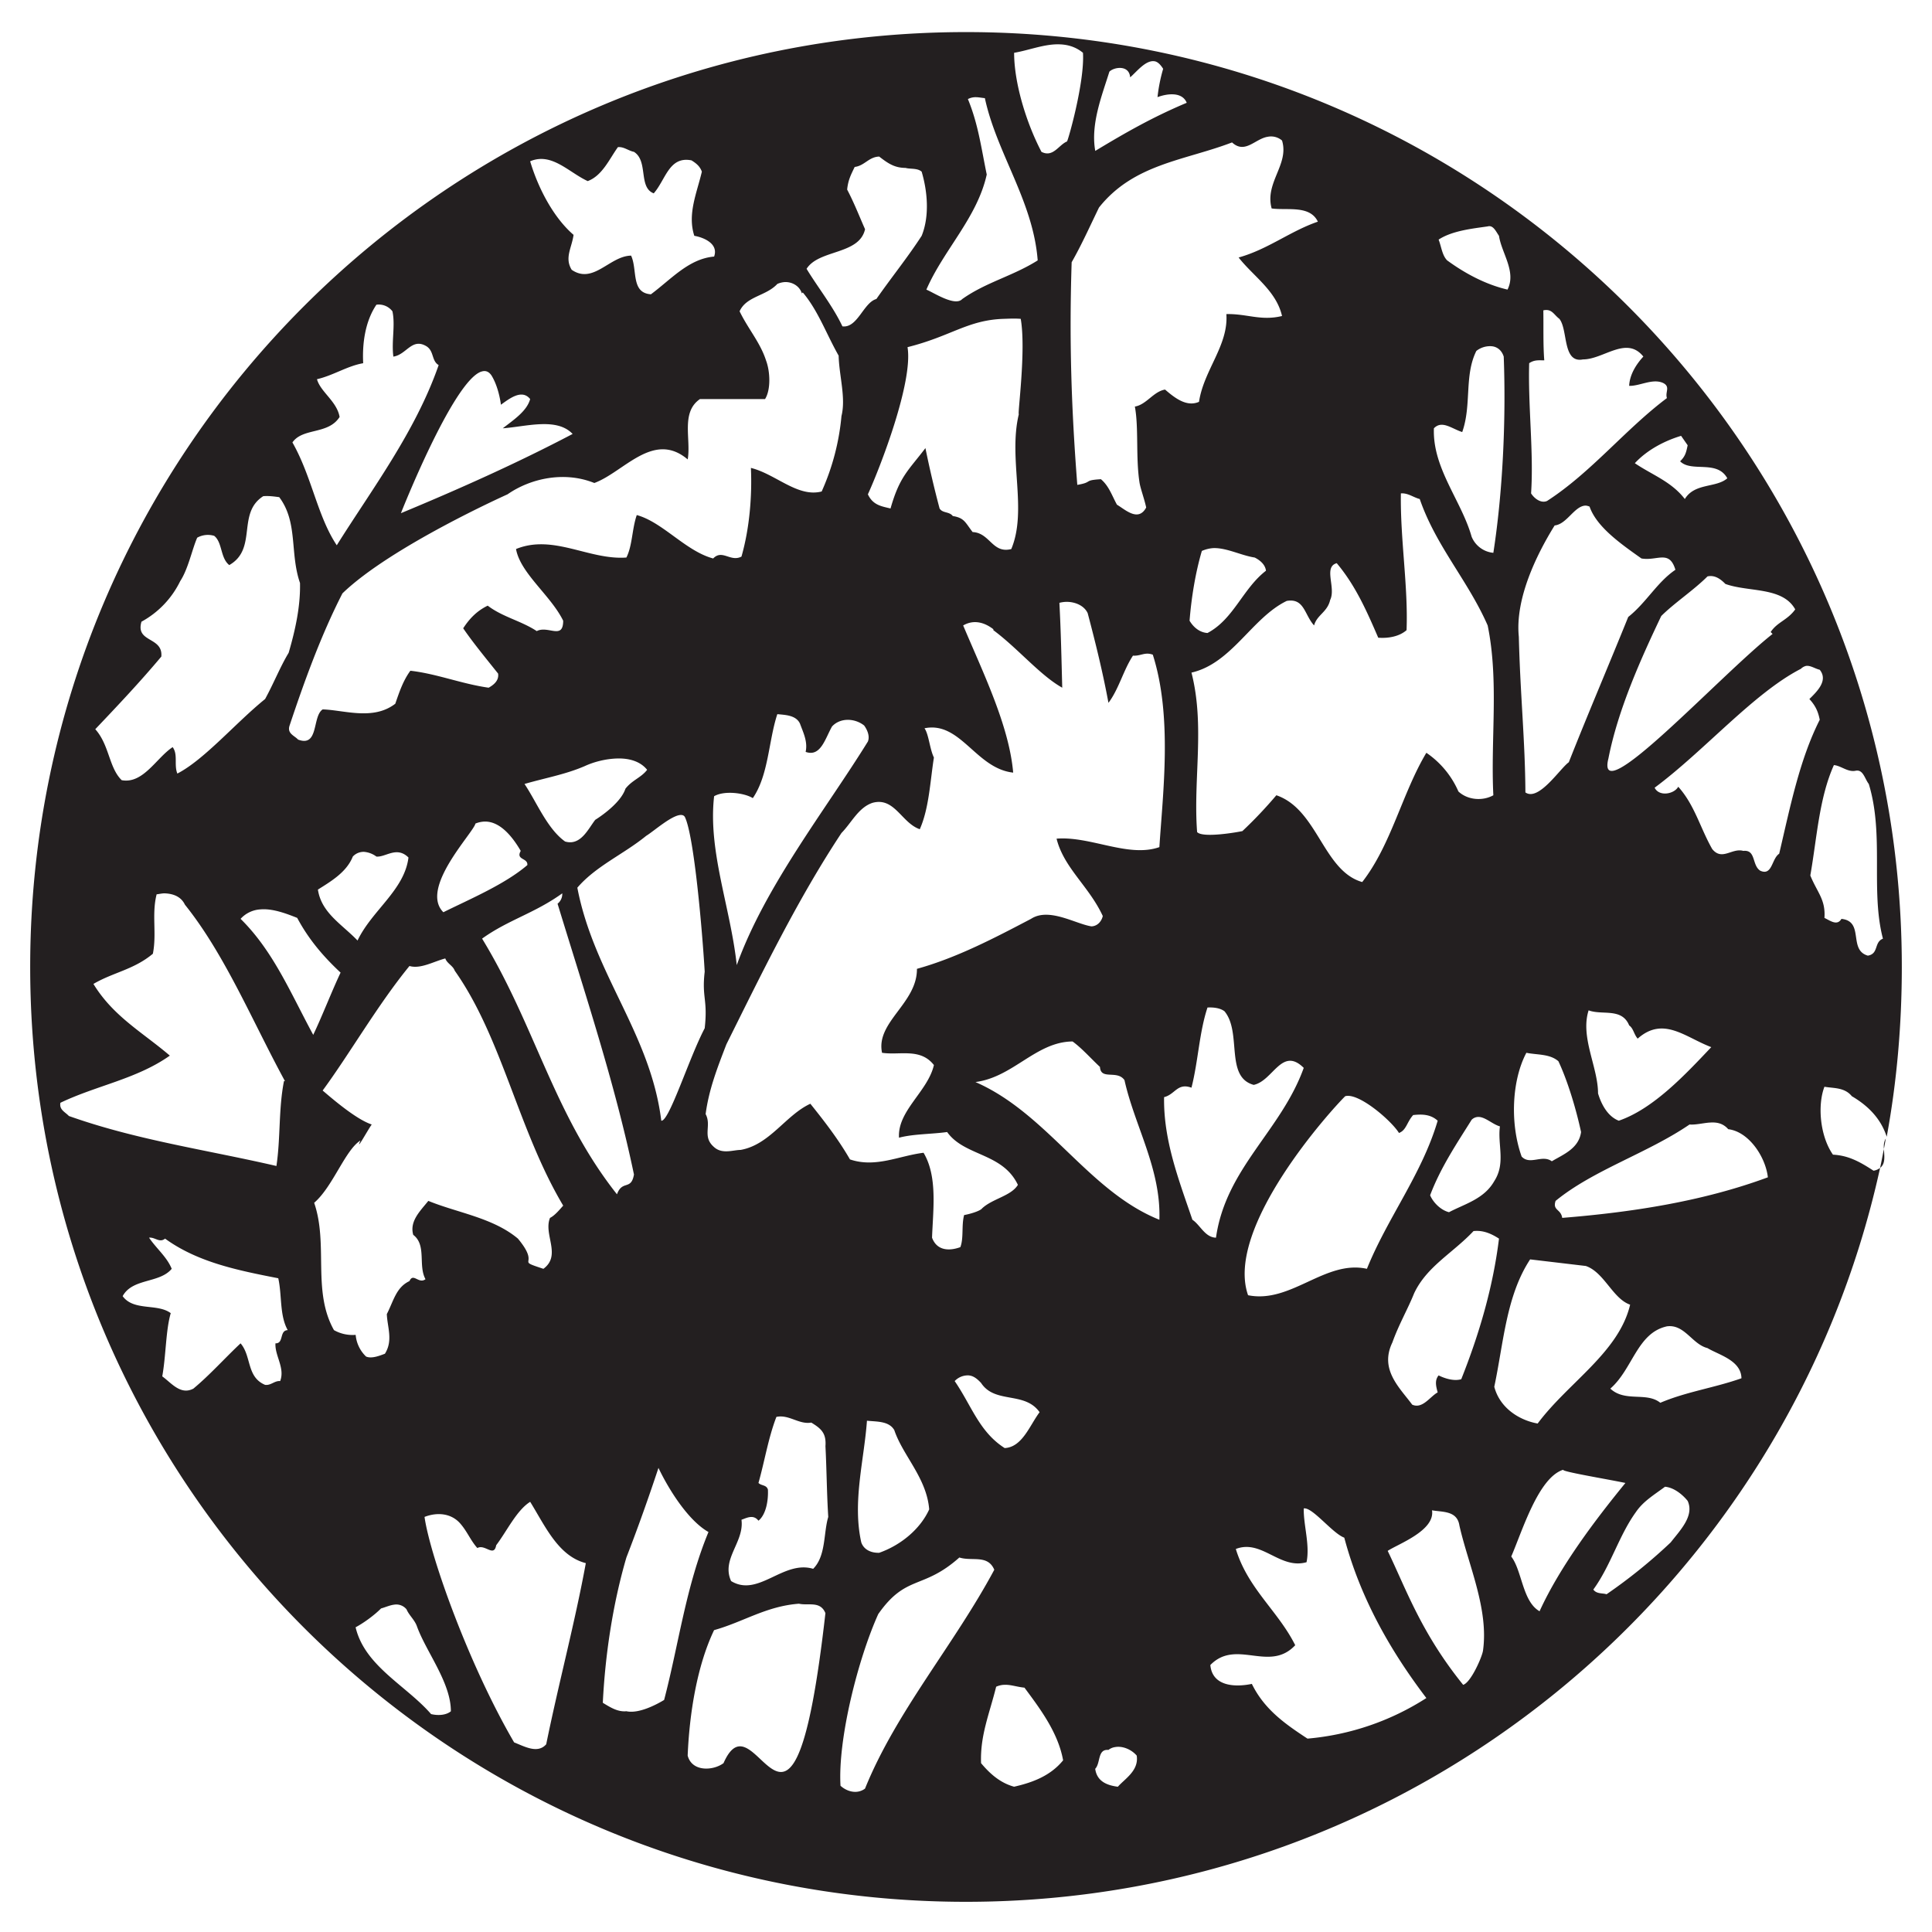 <svg xmlns="http://www.w3.org/2000/svg" width="64" height="64"><path d="M32 1.063c-17.12 0-31 13.86-31 30.968S14.88 63 32 63c14.822 0 27.232-10.408 30.281-24.313a.459.459 0 0 1-.218.094c-.468-.306-.841-.505-1.344-.531-.434-.621-.515-1.647-.282-2.25.302.054.666.015.907.313.544.318.962.745 1.156 1.343.335-1.822.5-3.707.5-5.625C63 14.923 49.121 1.063 32 1.063zm30.281 37.624c.182-.136.14-.39.125-.624-.041.208-.08.418-.125.624zm.125-.624c.023-.114.042-.23.063-.344-.063.098-.071.217-.063.343zM35.031 1.468c.285-.002.578.062.844.281.06.981-.507 2.955-.531 2.938-.276.116-.46.541-.844.343-.518-.99-.906-2.3-.906-3.281.47-.079.963-.279 1.437-.281zm3.219.562c.099.017.193.109.281.25a5.33 5.33 0 0 0-.187.938c.285-.108.81-.2.968.187-1.094.459-2.003.973-3.03 1.594-.16-.882.218-1.825.468-2.625.15-.153.655-.235.688.188.214-.183.516-.583.812-.532zM32.344 3.22c.093.003.18.022.281.031.393 1.827 1.6 3.414 1.75 5.375-.827.522-1.714.723-2.5 1.281-.242.26-.97-.23-1.188-.312.569-1.314 1.683-2.382 2-3.813-.184-.891-.282-1.671-.624-2.5a.551.551 0 0 1 .28-.062zM42 4.53a.557.557 0 0 1 .469.125c.244.792-.579 1.395-.344 2.25.51.073 1.264-.12 1.531.438-.918.315-1.654.917-2.625 1.187.486.622 1.246 1.1 1.438 1.938-.701.171-1.167-.08-1.844-.063.074 1.035-.748 1.853-.906 2.906-.41.18-.8-.126-1.125-.406-.385.064-.617.5-1 .563.133.72.023 1.685.156 2.531.034.199.16.533.219.813-.26.485-.685.077-.969-.094-.168-.306-.264-.619-.531-.844-.601.037-.247.098-.782.188-.2-2.574-.27-4.81-.187-7.375.325-.567.613-1.21.906-1.813 1.153-1.45 2.835-1.554 4.407-2.156.432.398.765-.125 1.187-.188zm-21.531.344c.2-.018.346.12.531.156.484.305.138 1.178.656 1.375.4-.458.506-1.238 1.25-1.093.142.089.277.186.344.375-.167.71-.484 1.405-.25 2.125.276.045.815.246.656.687-.836.073-1.408.738-2.093 1.25-.67-.045-.44-.813-.657-1.281-.71.01-1.25.963-1.968.469-.244-.397.003-.725.062-1.157-.66-.568-1.17-1.537-1.438-2.437.711-.305 1.28.368 1.907.656.483-.18.716-.73 1-1.125zm8.656.313c.3.233.516.375.875.375.142.045.389-.002.531.125.2.674.26 1.486 0 2.125-.467.72-.998 1.373-1.5 2.093-.427.117-.623.97-1.125.906-.309-.66-.83-1.313-1.187-1.906.41-.648 1.745-.457 1.937-1.312-.192-.432-.352-.853-.593-1.313.032-.324.133-.507.25-.75.325-.037.468-.335.812-.343zM49.281 7.5c.184-.054.275.17.375.313.083.567.583 1.187.282 1.78-.693-.161-1.373-.51-2-.968-.167-.171-.19-.453-.282-.688.452-.296 1.122-.364 1.625-.437zM26 9.344c.245-.009.488.132.563.375l.03-.031c.51.603.778 1.373 1.188 2.093.016.666.245 1.397.094 2a7.83 7.83 0 0 1-.656 2.5c-.795.206-1.516-.574-2.344-.781.041.936-.045 2.002-.313 2.938-.366.189-.636-.252-.937.062-.911-.243-1.671-1.203-2.531-1.438-.16.46-.143 1.01-.344 1.407-1.237.09-2.42-.785-3.656-.282.142.802 1.152 1.538 1.562 2.375 0 .648-.5.147-.875.344-.519-.342-1.132-.466-1.625-.843-.35.17-.595.416-.812.75.318.467.746.986 1.156 1.5.034.225-.136.37-.313.468-.893-.126-1.716-.462-2.593-.562-.244.334-.366.707-.5 1.093-.735.567-1.704.206-2.406.188-.351.234-.119 1.262-.813 1-.125-.135-.373-.2-.281-.469.477-1.431 1.038-2.989 1.75-4.375 1.613-1.557 5.469-3.281 5.469-3.281.752-.523 1.872-.779 2.875-.375.978-.36 1.956-1.745 3.093-.781.117-.666-.237-1.56.407-2h2.156c.192-.306.173-.904.031-1.281-.192-.595-.598-1.05-.875-1.626.226-.503.874-.5 1.25-.906a.713.713 0 0 1 .25-.062zm-13.531.75a.568.568 0 0 1 .531.219c.1.458-.036.996.031 1.5.435-.063.61-.632 1.094-.344.26.162.164.482.406.625-.769 2.214-2.238 4.15-3.375 5.969-.643-.963-.825-2.273-1.469-3.407.343-.495 1.187-.25 1.563-.844-.091-.521-.633-.827-.75-1.25.545-.126 1.005-.44 1.531-.53-.033-.649.062-1.38.438-1.938zm38.656.187c.285-.063.348.146.531.281.292.36.096 1.479.782 1.344.685 0 1.44-.795 2-.094-.217.235-.453.582-.47.97.359.009.775-.256 1.126-.095.25.126.058.302.125.5-1.37 1.026-2.507 2.462-3.969 3.407-.2.09-.423-.079-.531-.25.091-1.359-.104-2.882-.063-4.313.175-.117.317-.094.5-.094-.041-.513-.022-1.107-.031-1.656zm-17.875.281c.171-.005.36-.016.563 0 .183 1.044-.112 3.184-.063 3.157-.358 1.485.293 3.172-.25 4.469-.627.161-.705-.537-1.281-.563-.25-.325-.272-.468-.657-.531-.116-.154-.338-.088-.437-.25a34.213 34.213 0 0 1-.469-2c-.568.747-.855.937-1.156 2-.302-.073-.583-.11-.75-.469.41-.9 1.504-3.722 1.313-4.875 1.447-.362 1.989-.899 3.187-.938zm16.156.907c.174.013.335.118.407.344.082 2.169-.043 4.565-.344 6.5a.865.865 0 0 1-.719-.532c-.342-1.206-1.3-2.27-1.25-3.593.268-.28.595.017.938.124.318-.899.06-1.868.468-2.687a.733.733 0 0 1 .5-.156zm-33.468.844c.134-.048.247-.016.343.124.151.243.263.6.313.97.276-.198.693-.531.968-.188-.108.405-.564.7-.906.969.768-.055 1.786-.37 2.313.187-1.813.954-3.757 1.824-5.688 2.625 0 0 1.715-4.353 2.656-4.688zm39.75 2.124l.218.313c-.05.234-.074.36-.25.531.376.379 1.22-.059 1.563.563-.367.324-1.081.147-1.407.687-.45-.584-1.088-.8-1.656-1.187.418-.45.997-.745 1.532-.906zm-9.282 1.907c.234-.018.416.134.625.187.535 1.557 1.6 2.703 2.25 4.188.377 1.837.095 3.753.188 5.625-.352.197-.847.163-1.157-.125a2.998 2.998 0 0 0-1.062-1.282c-.802 1.341-1.164 3.05-2.125 4.282-1.295-.37-1.474-2.407-2.844-2.875-.351.414-.724.81-1.125 1.187-.167.037-1.316.238-1.5.032-.134-1.757.264-3.517-.187-5.282 1.338-.306 2.002-1.816 3.156-2.375.584-.099.581.453.906.813.093-.351.44-.438.532-.844.2-.405-.233-1.093.218-1.219.62.738.99 1.577 1.375 2.469.343.026.702-.043.938-.25.057-1.44-.212-3.019-.188-4.531zm-37.687.093c.192-.017.389.014.531.032.628.836.345 1.853.688 2.843.017.765-.15 1.539-.376 2.313-.283.468-.489 1-.78 1.531-.97.784-2.014 2.01-2.907 2.469-.117-.288.028-.632-.156-.875-.535.351-.977 1.228-1.688 1.094-.426-.414-.406-1.166-.875-1.688.736-.774 1.487-1.569 2.188-2.406.06-.667-.866-.454-.657-1.156A3.05 3.05 0 0 0 5.97 19.25c.266-.406.387-1.033.562-1.438a.728.728 0 0 1 .563-.062c.276.216.2.735.5.969.944-.54.24-1.715 1.125-2.282zm43.781.313c.05-.005.1.01.156.031.234.675 1.033 1.233 1.719 1.719.527.09.924-.3 1.125.375-.61.414-.961 1.085-1.563 1.563-.643 1.593-1.343 3.228-1.968 4.812-.293.207-.996 1.306-1.438 1-.01-1.729-.169-3.2-.218-5.156-.127-1.25.577-2.707 1.187-3.688.395-.039.646-.623 1-.656zm-12.25 1.406c.43.01.874.245 1.313.313.16.08.348.222.374.437-.77.594-1.068 1.604-1.937 2.063-.276-.018-.477-.209-.594-.407.06-.756.19-1.574.407-2.312.135-.058.293-.097.437-.094zm16.313.938c.243-.054.435.088.593.25.77.278 1.894.087 2.313.843-.258.36-.595.417-.813.75l.063.063c-1.756 1.386-5.888 5.915-5.438 4.125.317-1.62 1.081-3.315 1.75-4.719.443-.44 1.073-.853 1.532-1.312zm-21.22.843c.27.002.57.12.688.375.26.982.503 1.97.688 2.97.342-.45.496-1.086.812-1.563.26.018.39-.13.657-.032.652 2.045.335 4.557.218 6.375-1.028.36-2.278-.37-3.406-.28.243.972 1.072 1.572 1.531 2.562-.033.153-.158.334-.375.343-.526-.08-1.405-.636-2-.25-1.202.63-2.452 1.288-3.781 1.657.009 1.143-1.372 1.764-1.156 2.781.586.09 1.268-.17 1.718.406-.2.874-1.213 1.516-1.156 2.407.47-.126 1.083-.116 1.594-.188.577.81 1.835.68 2.344 1.75-.225.37-.845.457-1.188.781-.057.081-.385.183-.593.219-.093.351-.009.756-.125 1.063-.343.126-.771.137-.938-.313.034-.936.187-2.03-.281-2.813-.82.1-1.586.508-2.438.22-.393-.684-.879-1.304-1.312-1.844-.82.378-1.344 1.36-2.313 1.53-.241 0-.607.15-.875-.093-.41-.351-.072-.707-.281-1.094.108-.819.387-1.53.688-2.312 1.17-2.35 2.358-4.804 3.812-7 .335-.342.564-.847 1.031-1 .728-.198.96.668 1.563.875.308-.693.343-1.582.468-2.375-.14-.287-.17-.771-.312-.969 1.194-.243 1.7 1.333 2.938 1.469-.135-1.548-.988-3.29-1.657-4.875.353-.206.71-.1 1 .125v.031c.803.594 1.554 1.501 2.282 1.906-.025-.945-.044-1.868-.094-2.812.08-.02.16-.032.25-.032zm24.47 2.125c.151-.032.3.085.468.125.284.352-.076.708-.343.97.2.216.292.417.343.687-.669 1.323-.977 2.88-1.343 4.437-.252.163-.226.743-.626.563-.285-.181-.136-.702-.562-.657-.377-.108-.704.343-1.031-.062-.4-.702-.582-1.46-1.125-2.063-.133.243-.632.338-.782.032 1.648-1.223 3.282-3.136 4.844-3.938a.359.359 0 0 1 .157-.093zM25.75 23.657c.243.027.615.025.75.313.108.296.262.595.188.937.5.18.648-.447.875-.843.276-.297.753-.275 1.062-.032.092.125.2.342.125.532-1.398 2.26-3.4 4.786-4.344 7.406-.208-1.918-.958-3.776-.75-5.594.342-.198 1.005-.109 1.282.063.525-.766.52-1.9.812-2.782zm-5.313 1.469c.383-.012.767.083 1 .375-.2.262-.492.337-.718.625-.175.531-1 1.031-1 1.031-.234.298-.482.872-1 .719-.593-.423-.944-1.312-1.344-1.906.677-.198 1.356-.314 2-.594.292-.135.68-.238 1.063-.25zm40.313.219c.234.018.46.242.719.187.25-.053.303.267.437.438.517 1.693.05 3.532.469 5.125-.302.117-.132.5-.5.562-.659-.188-.106-1.138-.875-1.218-.142.242-.37.059-.563-.032.043-.612-.243-.848-.468-1.406.217-1.224.288-2.558.781-3.656zM22.594 27c.04.007.07.026.093.063.308.626.581 3.819.657 5.125-.101.863.108.92 0 1.874-.518.982-1.179 3.099-1.438 3.063-.36-2.889-2.23-4.848-2.781-7.719.618-.72 1.53-1.106 2.281-1.718.25-.15.902-.738 1.188-.688zM16 27.219c.547-.052.98.504 1.25.968-.174.307.244.226.219.47-.745.639-1.912 1.13-2.782 1.562-.799-.799.997-2.632 1.063-2.938a.864.864 0 0 1 .25-.062zm-3.938 1a.796.796 0 0 1 .407.156c.309.027.67-.356 1.062.031-.133 1.08-1.211 1.751-1.687 2.75-.518-.54-1.196-.912-1.313-1.687.426-.27.948-.572 1.156-1.094a.486.486 0 0 1 .376-.156zM5.47 29.594c.279.014.53.111.656.375 1.329 1.656 2.235 3.863 3.313 5.843h-.032c-.183.936-.11 1.876-.25 2.813-2.332-.54-4.618-.855-6.875-1.656-.125-.135-.324-.204-.281-.438 1.202-.575 2.53-.788 3.625-1.562-.895-.766-1.872-1.295-2.531-2.375.66-.387 1.333-.47 1.969-1 .133-.666-.044-1.312.125-1.969.093-.009.188-.036.28-.031zm13.156 0a.413.413 0 0 1-.156.343c.91 2.978 1.902 5.958 2.531 8.97-.093.54-.386.17-.563.656-2.096-2.646-2.704-5.58-4.468-8.47.861-.62 1.745-.842 2.656-1.5zm-10 .531c.403-.035.852.135 1.219.281.384.72.877 1.29 1.437 1.813-.309.656-.604 1.431-.906 2.062-.751-1.387-1.32-2.772-2.406-3.843a.958.958 0 0 1 .656-.313zm6.125 1.625c.06.171.253.236.313.406 1.57 2.223 2.098 5.271 3.593 7.782-.091.098-.27.325-.437.406-.226.549.39 1.238-.219 1.687-.987-.323-.057-.054-.844-1-.827-.693-1.998-.853-2.968-1.25-.276.343-.627.675-.5 1.125.45.342.154 1.011.406 1.469-.226.171-.405-.226-.531.063-.442.207-.524.652-.75 1.093.016.432.214.872-.063 1.313-.167.063-.441.174-.625.093a1.127 1.127 0 0 1-.344-.718 1.252 1.252 0 0 1-.719-.157c-.728-1.295-.18-2.832-.656-4.218.618-.531 1.023-1.739 1.531-2.063-.176.423.251-.36.376-.531-.527-.172-1.35-.891-1.626-1.125.895-1.216 1.823-2.838 2.876-4.125.368.108.803-.151 1.187-.25zM40 33.375c.2-.01.42.016.563.125.584.701.006 2.177.968 2.438.644-.135.93-1.283 1.657-.563-.751 2.088-2.58 3.322-2.907 5.625-.366-.01-.522-.423-.781-.594-.451-1.323-.962-2.631-.938-4.062.368-.09.438-.483.907-.313.225-.881.254-1.819.531-2.656zm12.625.094c.451.171 1.1-.095 1.344.5.142.099.155.293.281.437.852-.756 1.576-.043 2.438.282-.853.9-1.91 2.04-3.063 2.437-.377-.144-.587-.564-.688-.906 0-.872-.596-1.86-.312-2.75zM35.531 34.5c.319.234.597.555.907.844.025.449.57.087.812.437.335 1.512 1.214 2.942 1.156 4.625-2.356-.945-3.704-3.518-6.093-4.562 1.253-.162 2.006-1.335 3.218-1.344zm15.032.375c.35.073.778.03 1.062.281.3.64.576 1.543.75 2.344-.075.549-.593.744-.969.969-.318-.235-.725.14-1-.157-.394-1.106-.321-2.537.157-3.437zm-6 1.438c.441-.127 1.523.804 1.78 1.218.244-.09.26-.36.47-.593.309-.036.587-.02.812.187-.518 1.764-1.666 3.223-2.344 4.906-1.386-.306-2.515 1.162-3.937.875-.786-2.238 2.767-6.153 3.218-6.593zm4.406.687c.231-.004.473.245.718.313-.083.612.197 1.217-.187 1.812-.335.593-.973.753-1.5 1.031-.284-.071-.534-.338-.625-.562.35-.929.898-1.736 1.375-2.5a.316.316 0 0 1 .219-.094zm7.656.188c.227-.019.445.012.625.218.685.082 1.237.919 1.313 1.594-2.14.792-4.474 1.155-6.813 1.344-.041-.298-.327-.24-.219-.563 1.253-1.026 3.042-1.578 4.438-2.531.192.017.43-.044.656-.063zm-7.813 3.593c.318-.036.594.088.844.25-.2 1.63-.666 3.19-1.25 4.657-.233.071-.532-.018-.75-.126-.133.162-.09.346-.031.563-.252.135-.502.56-.844.406-.418-.566-1.091-1.163-.656-2.062.208-.585.518-1.121.719-1.625.418-.892 1.283-1.334 1.968-2.063zM4.938 41c.192-.026.347.184.53.031 1.08.783 2.406 1.051 3.75 1.313.127.567.038 1.224.313 1.718-.284.01-.121.447-.406.438-.024.414.322.81.156 1.25-.184-.018-.308.152-.5.125-.619-.26-.445-.952-.812-1.375-.51.477-1.02 1.05-1.563 1.5-.426.225-.73-.19-1.031-.406.125-.693.115-1.527.281-2.094-.442-.332-1.225-.058-1.593-.563.326-.602 1.222-.419 1.625-.906-.159-.395-.508-.671-.75-1.031zm45.75.719l1.843.218c.61.207.893 1.084 1.469 1.282-.374 1.584-2.051 2.579-3.063 3.937-.602-.107-1.252-.508-1.437-1.218.31-1.459.393-3.012 1.188-4.22zm4.53 2.218c.585-.08.836.593 1.344.72.369.224 1.116.405 1.126 1-.887.315-1.82.443-2.688.812-.46-.37-1.163-.01-1.656-.469.744-.648.888-1.847 1.875-2.063zm-23.124 1.626c.155.013.28.114.406.25.46.701 1.444.266 1.938.968-.326.432-.573 1.16-1.157 1.188-.845-.54-1.097-1.408-1.656-2.219a.6.6 0 0 1 .469-.188zm-6.375 1.374c.417-.09.746.26 1.156.188.31.19.503.339.469.781.041.783.043 1.552.093 2.344-.16.531-.073 1.295-.5 1.719-.994-.298-1.816.956-2.718.406-.335-.729.443-1.293.343-2.031.176-.062.395-.186.563.031.258-.208.33-.689.313-1.031-.05-.162-.212-.12-.313-.219.2-.701.326-1.495.594-2.188zm3 .126c.325.035.73.006.906.312.284.846 1.071 1.582 1.156 2.625-.293.649-.937 1.185-1.656 1.438-.241.008-.502-.083-.594-.344-.3-1.341.095-2.726.188-4.032zm-6.907 1.562c.343.72.988 1.747 1.657 2.125-.752 1.818-.984 3.714-1.469 5.563-.252.153-.841.465-1.25.374-.285.028-.532-.128-.781-.28.075-1.54.322-3.246.781-4.813.384-.99.728-1.96 1.063-2.969zm29.97.063c-.042.063 1.418.302 2.062.437-.978 1.198-2.158 2.747-2.844 4.25-.568-.323-.578-1.345-.938-1.813.369-.854.9-2.615 1.72-2.874zm3.374.562c.3.027.583.262.75.469.226.494-.246.97-.562 1.375a17.54 17.54 0 0 1-2.125 1.718c-.125-.044-.328-.002-.438-.156.577-.792.848-1.788 1.407-2.562.243-.36.592-.565.968-.844zm-37.593.5c.5.809.932 1.797 1.843 2.031-.359 1.962-.895 3.958-1.312 6-.284.325-.72.072-1.063-.062-1.495-2.559-2.781-6.16-2.968-7.469.391-.153.847-.135 1.156.188.25.27.36.582.594.843.25-.144.55.32.624-.093.36-.477.676-1.155 1.125-1.438zm25.625.219c.283-.054.951.825 1.343.968.527 1.98 1.507 3.72 2.719 5.313a8.665 8.665 0 0 1-3.938 1.344c-.727-.478-1.425-.958-1.843-1.813-.518.109-1.308.104-1.375-.625.861-.882 1.951.262 2.812-.656-.568-1.135-1.568-1.874-1.968-3.188.86-.333 1.458.69 2.343.438.117-.576-.102-1.214-.093-1.781zm4.25.062c.342.063.83.005.906.5.293 1.305.98 2.77.781 4.157-.042.234-.407 1.052-.656 1.124-1.398-1.73-1.895-3.188-2.5-4.437.333-.224 1.577-.669 1.468-1.344zM31.78 51.594c.418.135.939-.107 1.157.406-1.33 2.485-3.254 4.704-4.282 7.25-.267.199-.603.096-.812-.094-.092-1.548.58-4.202 1.25-5.687.926-1.323 1.475-.795 2.687-1.875zm-5.312 1.531c.308.072.707-.102.875.313-1.103 9.74-2.283 2.478-3.375 4.968-.335.252-1.045.3-1.188-.25.058-1.386.307-2.969.875-4.156.969-.27 1.725-.794 2.813-.875zm-13.407.031a.435.435 0 0 1 .407.157c.083.198.268.345.344.562.3.837 1.124 1.859 1.124 2.813-.16.135-.438.147-.656.093-.82-.945-2.198-1.588-2.5-2.875.268-.144.61-.391.844-.625.126-.032.291-.109.438-.125zm20.188 2.657c.222-.016.419.066.688.093.5.675 1.114 1.479 1.28 2.407-.41.503-.988.73-1.624.874-.46-.126-.801-.43-1.094-.78-.034-.919.274-1.623.5-2.532a.728.728 0 0 1 .25-.063zm3.688 2.062c.242-.046.537.072.718.281.076.496-.384.761-.625 1.032-.352-.046-.692-.171-.75-.594.184-.19.07-.66.438-.625a.456.456 0 0 1 .218-.094z" fill="#231f20"/></svg>